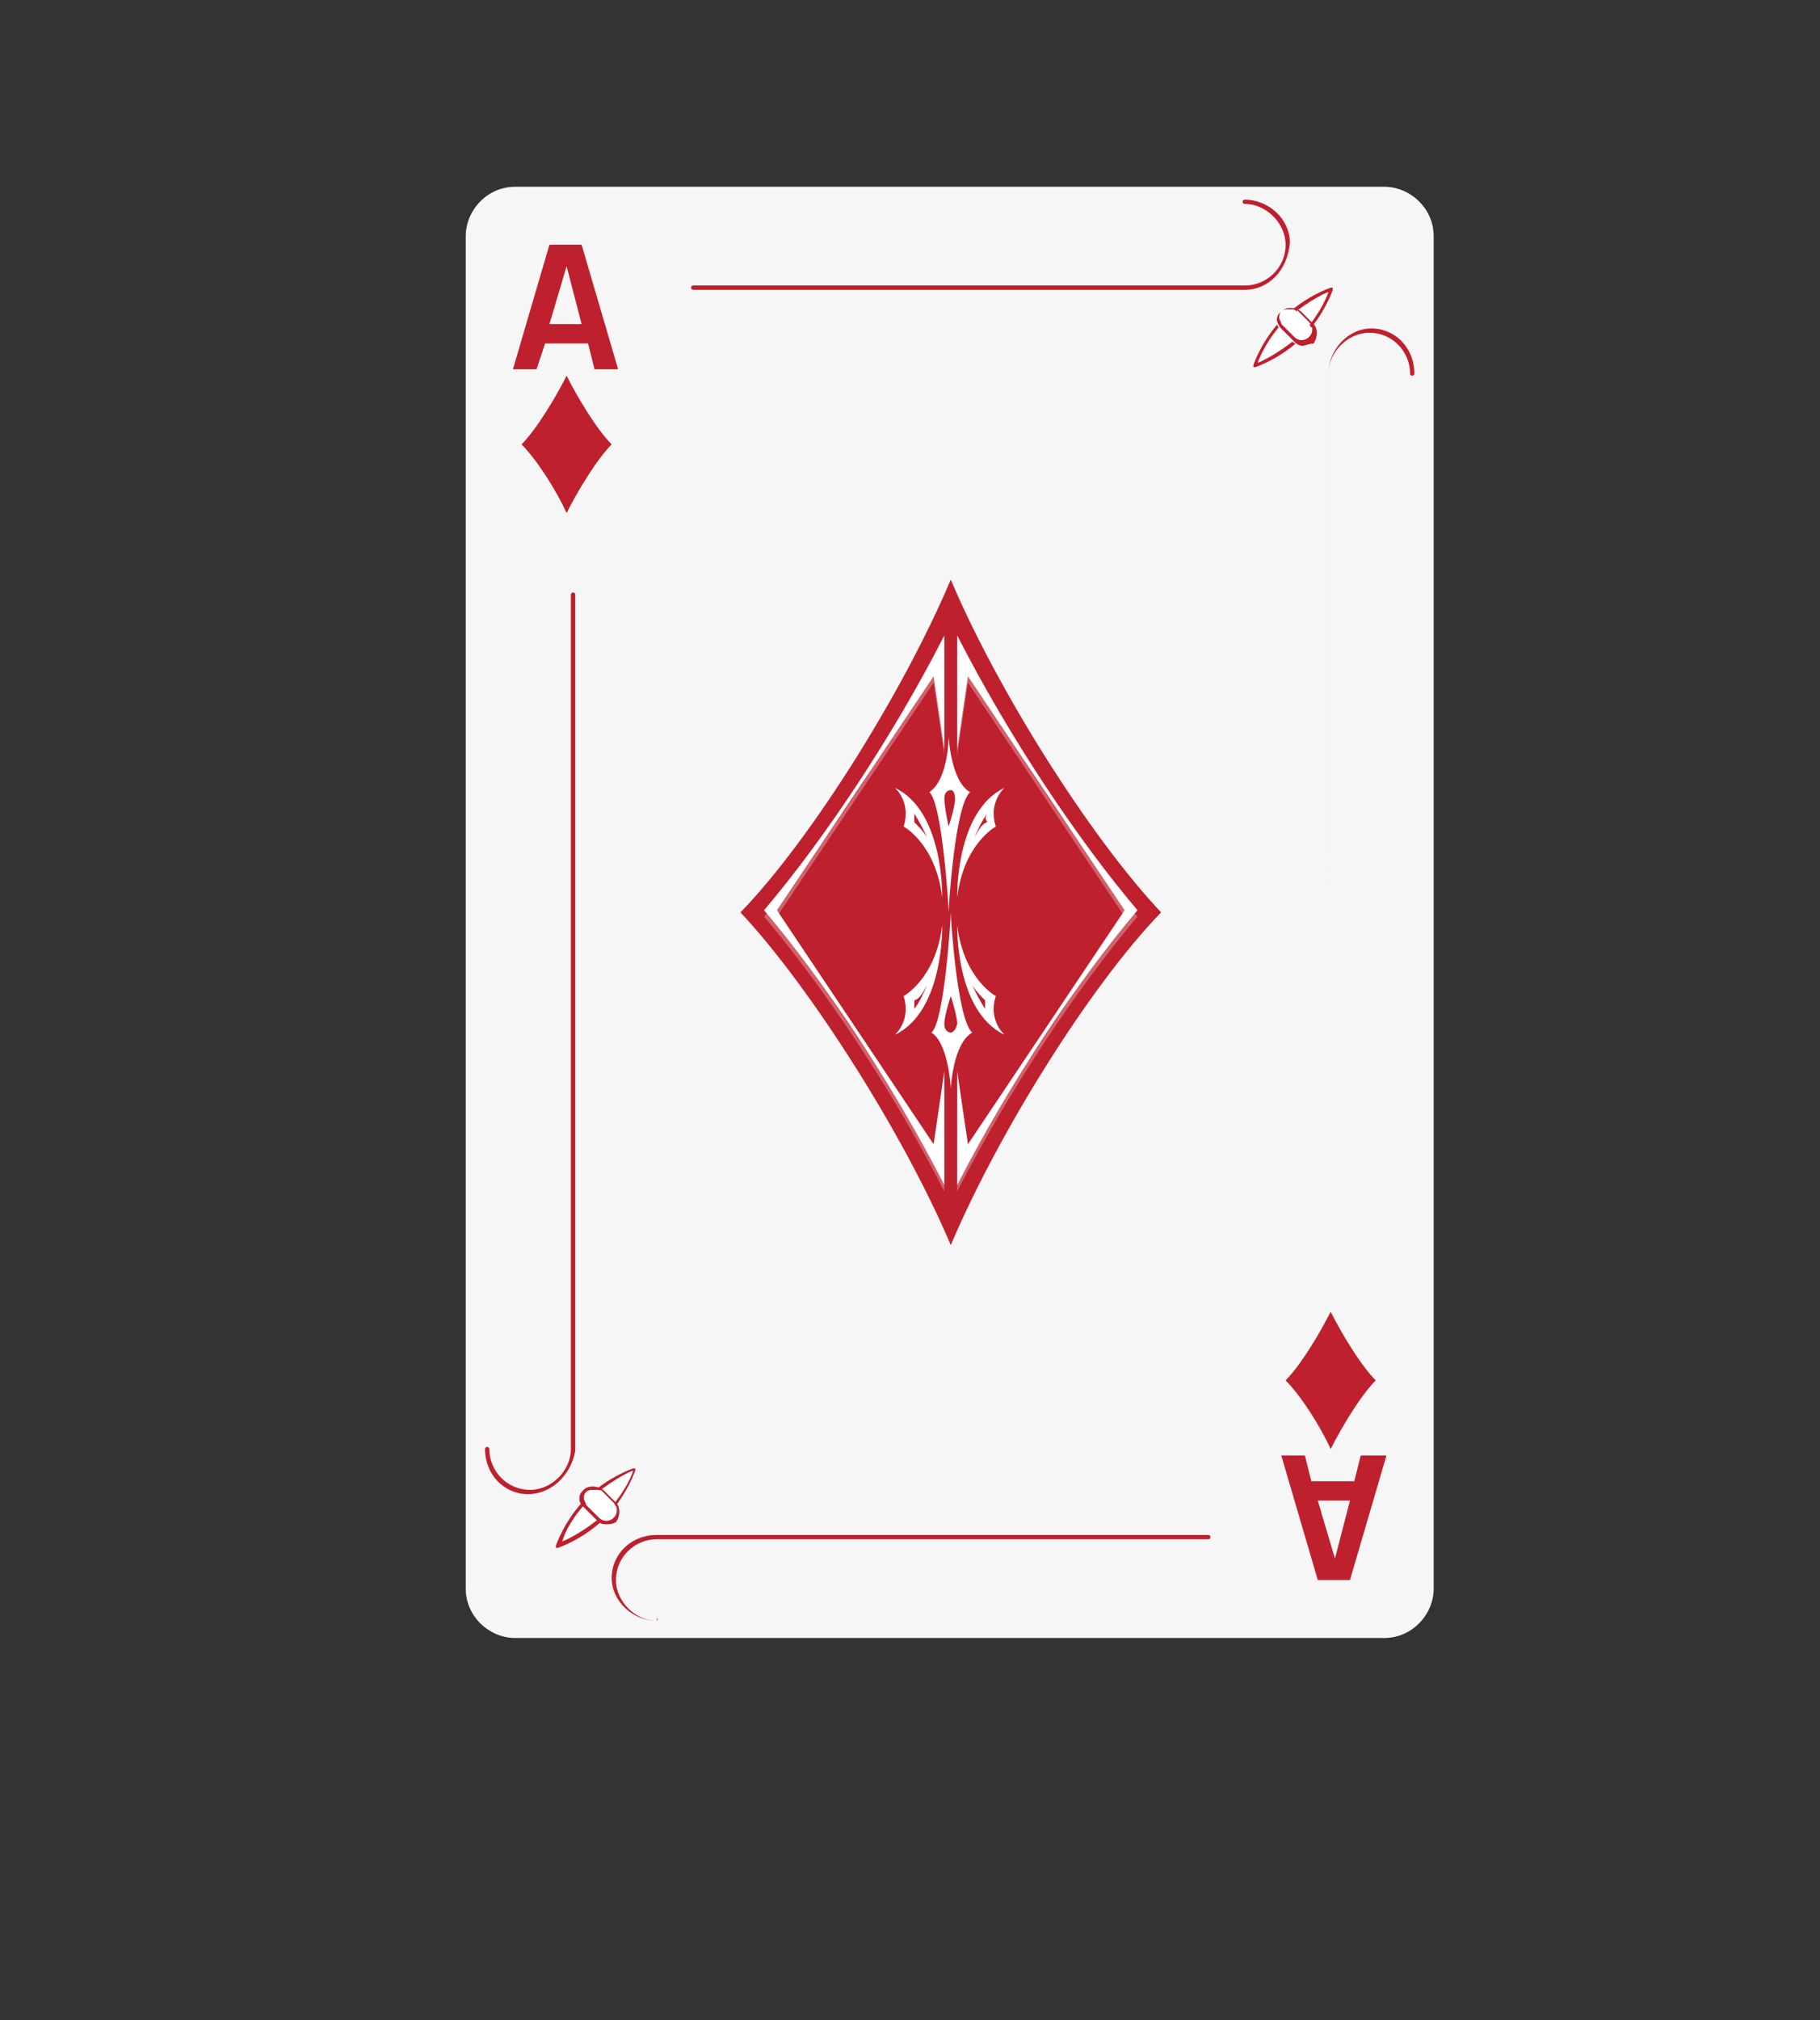 <?xml version="1.0" encoding="utf-8"?>
<!-- Generator: Adobe Illustrator 23.0.3, SVG Export Plug-In . SVG Version: 6.00 Build 0)  -->
<svg version="1.1" id="Layer_1" xmlns="http://www.w3.org/2000/svg" xmlns:xlink="http://www.w3.org/1999/xlink" x="0px" y="0px"
	 viewBox="0 0 84.8 94.1" style="enable-background:new 0 0 84.8 94.1;" xml:space="preserve">
<rect x="0" y="0" width="84.8" height="94.1" fill="#333333" stroke="none"/>
<style type="text/css">
	.st0{fill:#F6F6F6;}
	.st1{fill:#BE202E;}
	.st2{fill:#FFFFFF;}
	.st3{fill:#010101;}
	.st4{fill:#231F20;}
	.st5{opacity:0.3;}
</style>
<g>
	<path class="st0" d="M64.5,8.7c1.2,0,2.3,1,2.3,2.3v63c0,1.2-1,2.3-2.3,2.3H24c-1.2,0-2.3-1-2.3-2.3V11c0-1.2,1-2.3,2.3-2.3H64.5z"
		/>
	<g>
		<g>
			<g>
				<g>
					<g>
						<path class="st2" d="M27.5,69.8c-1,1-1.4,2.2-1.4,2.2s1.2-0.4,2.2-1.4c1-1,1.4-2.2,1.4-2.2S28.4,68.8,27.5,69.8z"/>
						<path class="st1" d="M25.9,72.1l0-0.1c0,0,0.4-1.2,1.4-2.2c1-1,2.2-1.4,2.2-1.4l0.1,0l0,0.1c0,0-0.4,1.2-1.4,2.2
							c-1,1-2.2,1.4-2.2,1.4L25.9,72.1z M29.5,68.5c-0.3,0.1-1.2,0.6-2,1.3c-0.8,0.8-1.2,1.6-1.3,2c0.3-0.1,1.2-0.6,2-1.3
							C28.9,69.8,29.4,68.9,29.5,68.5z"/>
					</g>
				</g>
				<g>
					<g>
						<path class="st2" d="M27.2,69.4c-0.2,0.2-0.2,0.5,0,0.8l0.6,0.6c0.2,0.2,0.6,0.2,0.8,0c0.2-0.2,0.2-0.5,0-0.8L28,69.5
							C27.8,69.2,27.4,69.2,27.2,69.4z"/>
						<path class="st1" d="M28.2,71L28.2,71c-0.2,0-0.3-0.1-0.4-0.2l-0.6-0.6C27.1,70.1,27,70,27,69.8c0-0.2,0.1-0.3,0.2-0.4
							c0.2-0.2,0.6-0.2,0.9,0l0.6,0.6c0.2,0.2,0.2,0.6,0,0.9C28.5,71,28.4,71,28.2,71z M27.6,69.4c-0.1,0-0.2,0-0.3,0.1
							c-0.1,0.1-0.1,0.2-0.1,0.3c0,0.1,0.1,0.2,0.1,0.3l0.6,0.6c0.2,0.2,0.5,0.2,0.7,0c0.2-0.2,0.2-0.5,0-0.7l-0.6-0.6
							C27.8,69.4,27.7,69.4,27.6,69.4z"/>
					</g>
					<g>
						<path class="st1" d="M28.2,71L28.2,71c-0.2,0-0.3-0.1-0.4-0.2l-0.6-0.6C27.1,70.1,27,70,27,69.8c0-0.2,0.1-0.3,0.2-0.4
							c0.2-0.2,0.6-0.2,0.9,0l0.6,0.6c0.2,0.2,0.2,0.6,0,0.9C28.5,71,28.4,71,28.2,71z M27.6,69.4c-0.1,0-0.2,0-0.3,0.1
							c-0.1,0.1-0.1,0.2-0.1,0.3c0,0.1,0.1,0.2,0.1,0.3l0.6,0.6c0.2,0.2,0.5,0.2,0.7,0c0.2-0.2,0.2-0.5,0-0.7l-0.6-0.6
							C27.8,69.4,27.7,69.4,27.6,69.4z"/>
					</g>
				</g>
			</g>
			<path class="st1" d="M24.6,69.6c-1.1,0-2-0.9-2-2.1c0,0,0-0.1,0.1-0.1c0,0,0.1,0,0.1,0.1c0,1,0.8,1.9,1.9,1.9
				c1,0,1.9-0.9,1.9-1.9V27.7c0,0,0-0.1,0.1-0.1c0,0,0.1,0,0.1,0.1v39.9C26.6,68.7,25.7,69.6,24.6,69.6z"/>
			<path class="st1" d="M30.6,75.5c-1.1,0-2.1-0.9-2.1-2c0-1.1,0.9-2,2.1-2h25.7c0,0,0.1,0,0.1,0.1c0,0,0,0.1-0.1,0.1H30.6
				c-1,0-1.9,0.8-1.9,1.9c0,1,0.9,1.9,1.9,1.9C30.6,75.3,30.7,75.4,30.6,75.5C30.7,75.5,30.6,75.5,30.6,75.5z"/>
		</g>
		<g>
			<g>
				<g>
					<g>
						<path class="st2" d="M59.9,14.8c-1,1-1.4,2.2-1.4,2.2s1.2-0.4,2.2-1.4c1-1,1.4-2.2,1.4-2.2S60.9,13.8,59.9,14.8z"/>
						<path class="st1" d="M58.4,17.1l0-0.1c0,0,0.4-1.2,1.4-2.2c1-1,2.2-1.4,2.2-1.4l0.1,0l0,0.1c0,0-0.4,1.2-1.4,2.2
							c-1,1-2.2,1.4-2.2,1.4L58.4,17.1z M61.9,13.6c-0.3,0.1-1.2,0.6-2,1.3c-0.8,0.8-1.2,1.7-1.3,2c0.3-0.1,1.2-0.6,2-1.3
							C61.4,14.8,61.8,13.9,61.9,13.6z"/>
					</g>
				</g>
				<g>
					<g>
						<path class="st2" d="M59.6,14.5c-0.2,0.2-0.2,0.5,0,0.8l0.6,0.6c0.2,0.2,0.6,0.2,0.8,0c0.2-0.2,0.2-0.5,0-0.8l-0.6-0.6
							C60.2,14.3,59.8,14.3,59.6,14.5z"/>
						<path class="st1" d="M60.7,16.1L60.7,16.1c-0.2,0-0.3-0.1-0.4-0.2l-0.6-0.6c-0.1-0.1-0.2-0.3-0.2-0.4c0-0.2,0.1-0.3,0.2-0.4
							c0.2-0.2,0.6-0.2,0.9,0l0.6,0.6c0.2,0.2,0.2,0.6,0,0.9C61,16,60.8,16.1,60.7,16.1z M60,14.4c-0.1,0-0.2,0-0.3,0.1
							c-0.1,0.1-0.1,0.2-0.1,0.3c0,0.1,0.1,0.2,0.1,0.3l0.6,0.6c0.2,0.2,0.5,0.2,0.7,0c0.2-0.2,0.2-0.5,0-0.7l-0.6-0.6
							C60.2,14.4,60.1,14.4,60,14.4z"/>
					</g>
					<g>
						<path class="st1" d="M60.7,16.1L60.7,16.1c-0.2,0-0.3-0.1-0.4-0.2l-0.6-0.6c-0.1-0.1-0.2-0.3-0.2-0.4c0-0.2,0.1-0.3,0.2-0.4
							c0.2-0.2,0.6-0.2,0.9,0l0.6,0.6c0.2,0.2,0.2,0.6,0,0.9C61,16,60.8,16.1,60.7,16.1z M60,14.4c-0.1,0-0.2,0-0.3,0.1
							c-0.1,0.1-0.1,0.2-0.1,0.3c0,0.1,0.1,0.2,0.1,0.3l0.6,0.6c0.2,0.2,0.5,0.2,0.7,0c0.2-0.2,0.2-0.5,0-0.7l-0.6-0.6
							C60.2,14.4,60.1,14.4,60,14.4z"/>
					</g>
				</g>
			</g>
			<path class="st1" d="M62,57.3C62,57.3,61.9,57.3,62,57.3l-0.1-39.9c0-1.1,0.9-2.1,2-2.1c1.1,0,2,0.9,2,2.1c0,0,0,0.1-0.1,0.1
				c0,0-0.1,0-0.1-0.1c0-1-0.8-1.9-1.9-1.9c-1,0-1.9,0.9-1.9,1.9L62,57.3C62.1,57.3,62.1,57.3,62,57.3z"/>
			<path class="st1" d="M58,13.5H32.3c0,0-0.1,0-0.1-0.1c0,0,0-0.1,0.1-0.1H58c1,0,1.9-0.8,1.9-1.9c0-1-0.9-1.9-1.9-1.9
				c0,0-0.1,0-0.1-0.1c0,0,0-0.1,0.1-0.1c1.1,0,2.1,0.9,2.1,2C60,12.6,59.1,13.5,58,13.5z"/>
		</g>
		<g>
			<g>
				<g>
					<path class="st1" d="M28.5,20.7c-0.7,0.7-1.6,2.2-2.1,3.2c-0.5-1.1-1.4-2.5-2.1-3.2c0.7-0.7,1.6-2.2,2.1-3.2
						C26.9,18.5,27.8,20,28.5,20.7z"/>
				</g>
				<g>
					<path class="st1" d="M27.7,17.2L27.4,16h-2L25,17.2h-1.1l1.7-5.8h1.5l1.7,5.8H27.7z M26.4,12.4l-0.8,2.7h1.5L26.4,12.4z"/>
				</g>
			</g>
			<g>
				<g>
					<path class="st1" d="M64.1,64.3c-0.7,0.7-1.6,2.2-2.1,3.2c-0.5-1.1-1.4-2.5-2.1-3.2c0.7-0.7,1.6-2.2,2.1-3.2
						C62.5,62.1,63.4,63.6,64.1,64.3z"/>
				</g>
				<g>
					<path class="st1" d="M64.6,67.8l-1.7,5.8h-1.5l-1.7-5.8h1.1l0.3,1.2h2l0.3-1.2H64.6z M62.9,69.9h-1.5l0.8,2.7L62.9,69.9z"/>
				</g>
			</g>
		</g>
	</g>
	<g>
		<g>
			<path class="st1" d="M54.1,42.5c-3.3,3.4-7.6,10.3-9.8,15.5c-2.2-5.2-6.6-12.1-9.8-15.5c3.3-3.4,7.6-10.3,9.8-15.5
				C46.5,32.2,50.8,39,54.1,42.5z"/>
		</g>
		<g>
			<g>
				<g>
					<path class="st2" d="M44.6,41.8c0.3-2.5,1.8-3.3,1.8-3.3s-0.4-1,0.4-1.8C44.5,37.8,44.6,41.8,44.6,41.8z M46,38.3
						c-0.3,0.1-0.4,0.4-0.6,0.7c0.2-0.4,0.3-0.7,0.6-1.1C45.9,38.1,45.9,38.1,46,38.3z"/>
				</g>
				<g>
					<path class="st2" d="M41.7,36.7c0.8,0.8,0.4,1.8,0.4,1.8s1.5,0.8,1.8,3.3C43.9,41.8,44,37.8,41.7,36.7z M42.6,37.9
						c0.2,0.3,0.4,0.7,0.6,1.1c-0.2-0.3-0.4-0.5-0.6-0.7C42.6,38.1,42.6,38.1,42.6,37.9z"/>
				</g>
				<g>
					<path class="st2" d="M43.3,36.9c0.6,0.5,0.9,5.3,0.9,5.6l0,0c0-0.3,0.3-5,1-5.6c-0.9-0.5-1-2.6-1-2.6S44.2,36.3,43.3,36.9z
						 M44.5,37.2c0,0.4-0.3,1.3-0.3,1.3S44,37.6,44,37.2c0-0.4,0.3-0.4,0.3-0.4S44.5,36.8,44.5,37.2z"/>
				</g>
			</g>
			<g>
				<g>
					<path class="st2" d="M46.8,48.2c-0.8-0.8-0.4-1.8-0.4-1.8s-1.5-0.8-1.8-3.3C44.6,43.1,44.5,47.1,46.8,48.2z M45.9,47
						c-0.2-0.3-0.4-0.7-0.6-1.1c0.2,0.3,0.4,0.5,0.6,0.7C45.9,46.8,45.9,46.8,45.9,47z"/>
				</g>
				<g>
					<path class="st2" d="M43.9,43.1c-0.3,2.5-1.8,3.3-1.8,3.3s0.4,1-0.4,1.8C44,47.1,43.9,43.1,43.9,43.1z M42.6,46.6
						c0.3-0.1,0.4-0.4,0.6-0.7c-0.2,0.4-0.3,0.7-0.6,1.1C42.6,46.8,42.6,46.8,42.6,46.6z"/>
				</g>
				<g>
					<path class="st2" d="M44.3,50.7c0,0,0.1-2.1,1-2.6c-0.7-0.6-1-5.3-1-5.6l0,0c0,0.3-0.3,5.1-0.9,5.6
						C44.2,48.6,44.3,50.7,44.3,50.7z M44.3,48.1c0,0-0.3,0-0.3-0.4c0-0.4,0.3-1.3,0.3-1.3s0.3,0.9,0.3,1.3
						C44.5,48.1,44.3,48.1,44.3,48.1z"/>
				</g>
			</g>
		</g>
		<g>
			<g>
				<g class="st5">
					<path class="st2" d="M43.5,31.8l-7.3,10.9l7.3,10.9l0.5-3.4v5.3c-2.4-4.7-5.6-9.5-8.4-12.8c2.8-3.3,6-8.1,8.4-12.8v5.3
						L43.5,31.8z"/>
				</g>
				<g>
					<path class="st2" d="M43.5,31.5l-7.3,10.9l7.3,10.9l0.5-3.4v5.3c-2.4-4.7-5.6-9.5-8.4-12.8c2.8-3.3,6-8.1,8.4-12.8v5.3
						L43.5,31.5z"/>
				</g>
			</g>
			<g>
				<g class="st5">
					<path class="st2" d="M45.1,31.8l7.3,10.9l-7.3,10.9l-0.5-3.4v5.3C47,50.8,50.2,46,53,42.7c-2.8-3.3-6-8.1-8.4-12.8v5.3
						L45.1,31.8z"/>
				</g>
				<g>
					<path class="st2" d="M45.1,31.5l7.3,10.9l-7.3,10.9l-0.5-3.4v5.3c2.4-4.7,5.6-9.5,8.4-12.8c-2.8-3.3-6-8.1-8.4-12.8v5.3
						L45.1,31.5z"/>
				</g>
			</g>
		</g>
	</g>
</g>
</svg>
